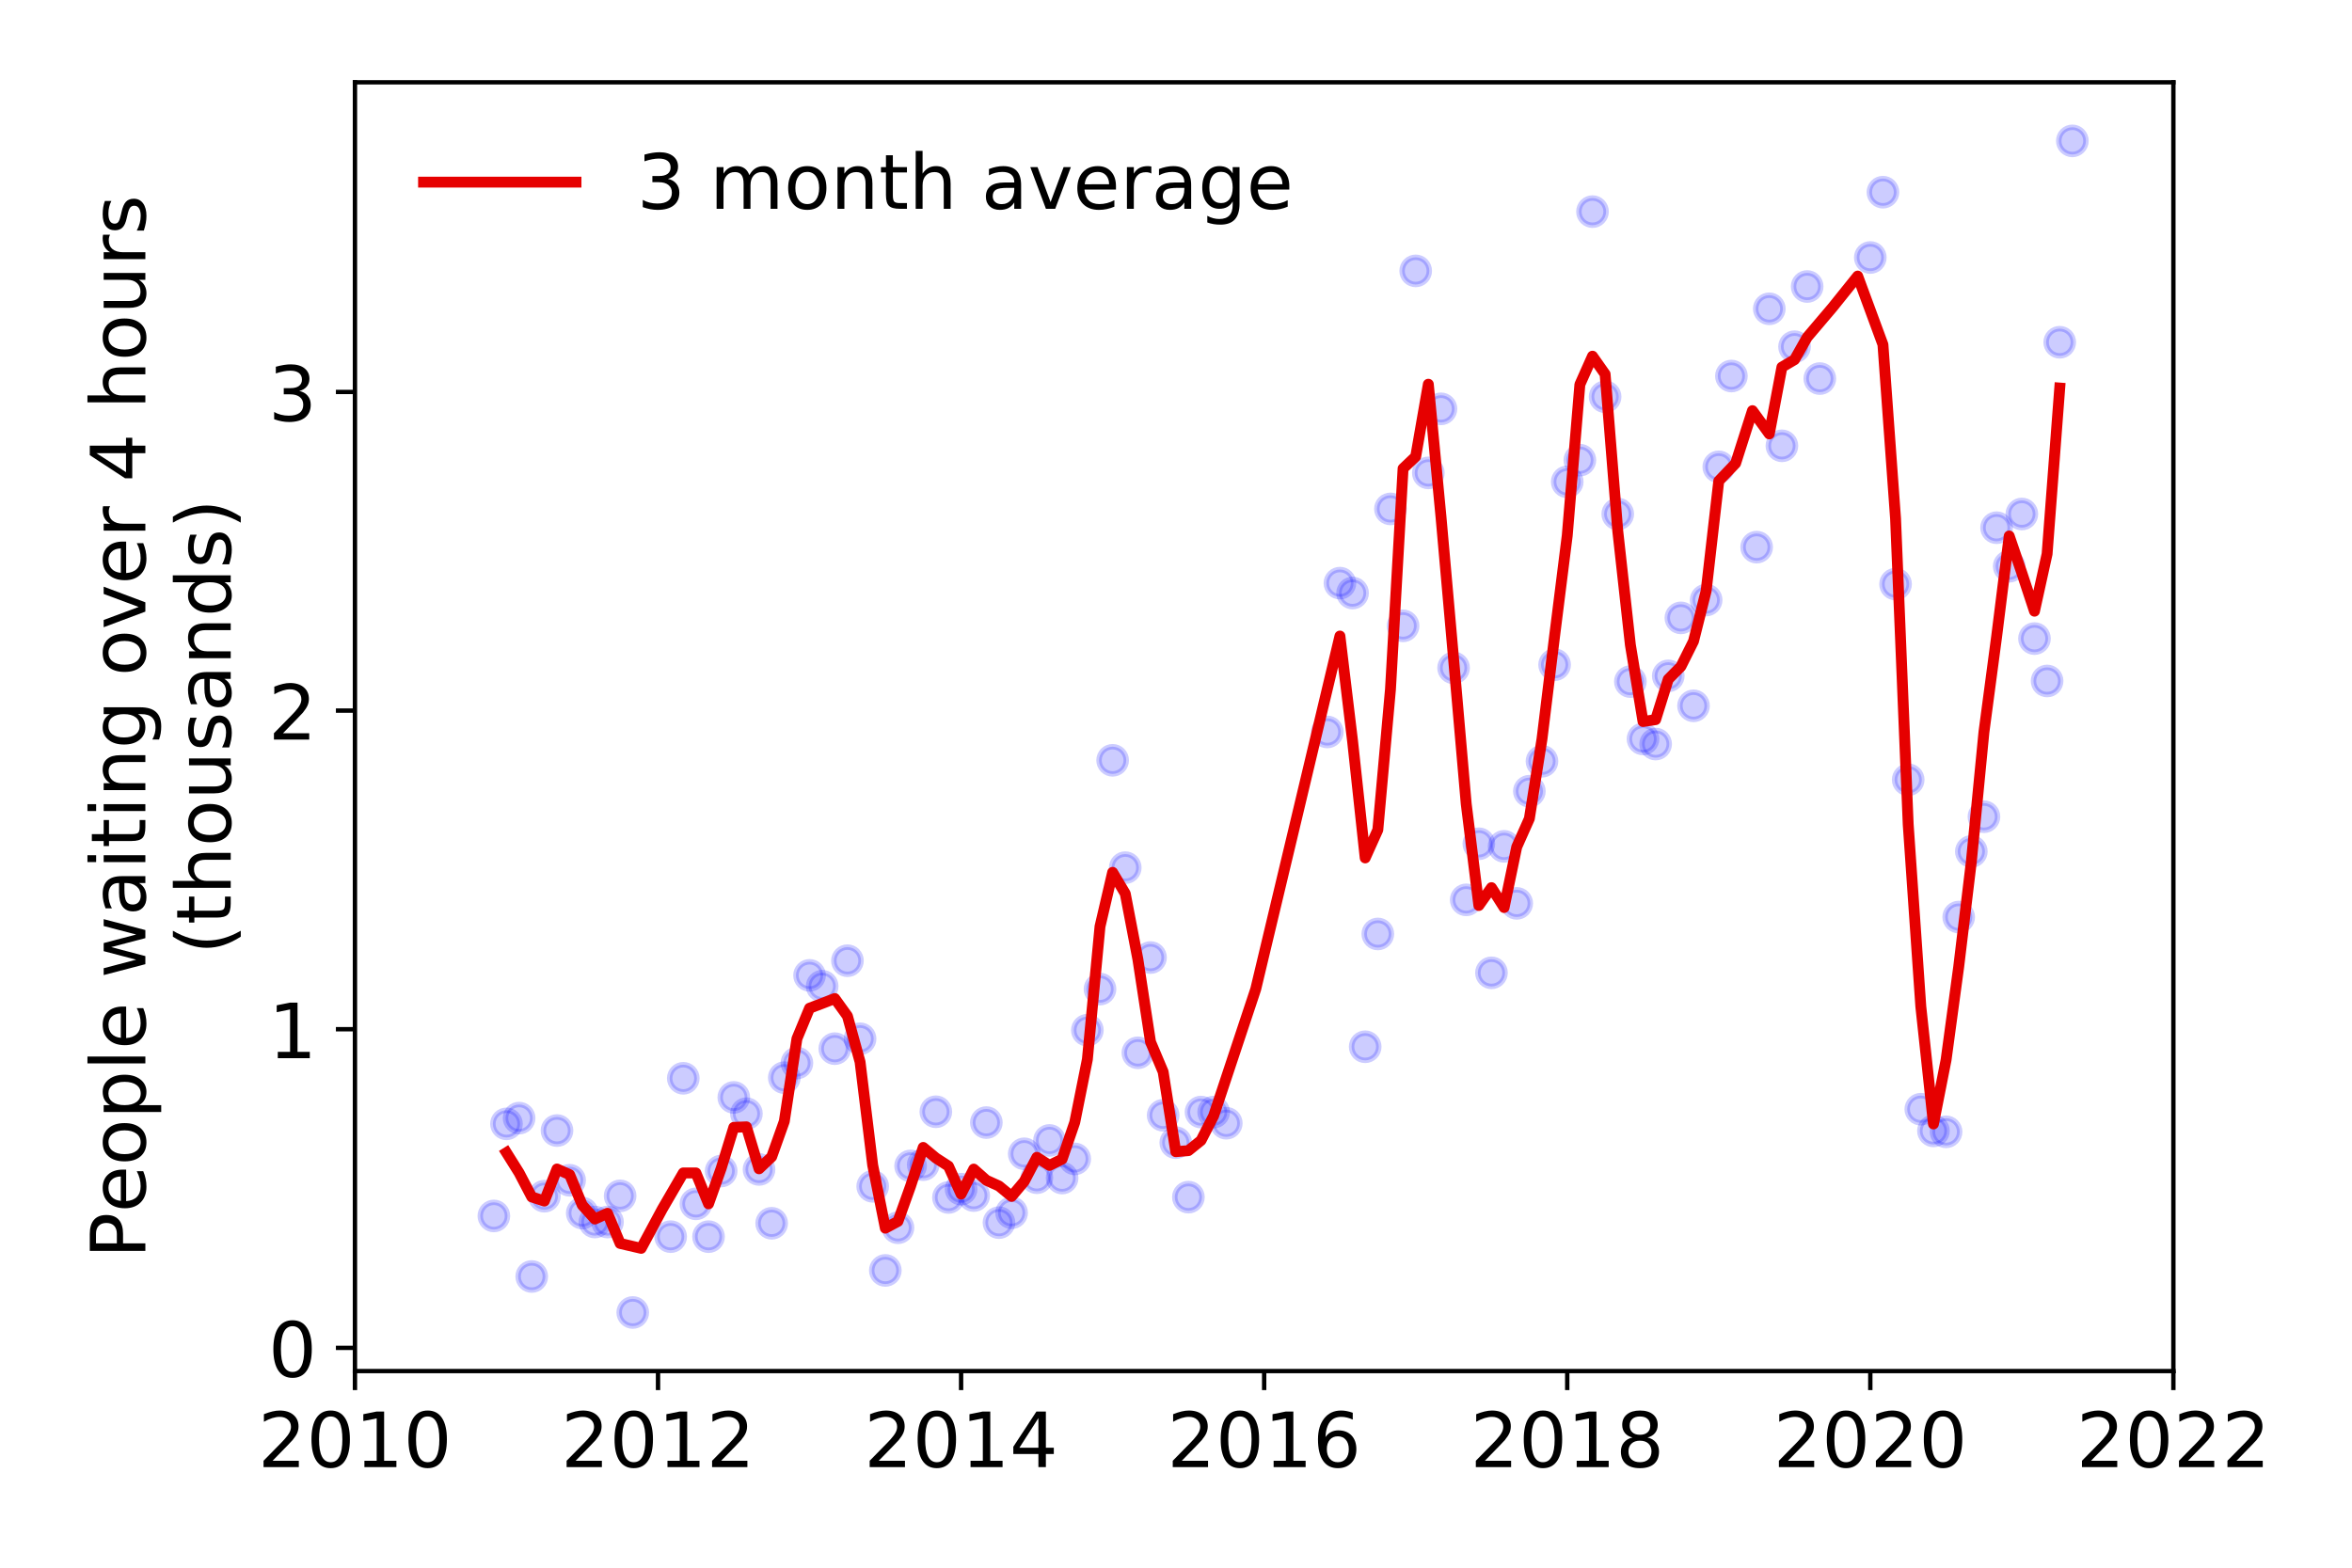 <?xml version="1.0" encoding="utf-8" standalone="no"?>
<!DOCTYPE svg PUBLIC "-//W3C//DTD SVG 1.1//EN"
  "http://www.w3.org/Graphics/SVG/1.1/DTD/svg11.dtd">
<!-- Created with matplotlib (https://matplotlib.org/) -->
<svg height="288pt" version="1.1" viewBox="0 0 432 288" width="432pt" xmlns="http://www.w3.org/2000/svg" xmlns:xlink="http://www.w3.org/1999/xlink">
 <defs>
  <style type="text/css">
*{stroke-linecap:butt;stroke-linejoin:round;}
  </style>
 </defs>
 <g id="figure_1">
  <g id="patch_1">
   <path d="M 0 288 
L 432 288 
L 432 0 
L 0 0 
z
" style="fill:#ffffff;"/>
  </g>
  <g id="axes_1">
   <g id="patch_2">
    <path d="M 65.195 251.88 
L 399.192 251.88 
L 399.192 15.12 
L 65.195 15.12 
z
" style="fill:#ffffff;"/>
   </g>
   <g id="matplotlib.axis_1">
    <g id="xtick_1">
     <g id="line2d_1">
      <defs>
       <path d="M 0 0 
L 0 3.5 
" id="me5db50a25f" style="stroke:#000000;stroke-width:0.8;"/>
      </defs>
      <g>
       <use style="stroke:#000000;stroke-width:0.8;" x="65.195" xlink:href="#me5db50a25f" y="251.88"/>
      </g>
     </g>
     <g id="text_1">
      <!-- 2010 -->
      <defs>
       <path d="M 19.188 8.297 
L 53.609 8.297 
L 53.609 0 
L 7.328 0 
L 7.328 8.297 
Q 12.938 14.109 22.625 23.891 
Q 32.328 33.688 34.812 36.531 
Q 39.547 41.844 41.422 45.531 
Q 43.312 49.219 43.312 52.781 
Q 43.312 58.594 39.234 62.25 
Q 35.156 65.922 28.609 65.922 
Q 23.969 65.922 18.812 64.312 
Q 13.672 62.703 7.812 59.422 
L 7.812 69.391 
Q 13.766 71.781 18.938 73 
Q 24.125 74.219 28.422 74.219 
Q 39.75 74.219 46.484 68.547 
Q 53.219 62.891 53.219 53.422 
Q 53.219 48.922 51.531 44.891 
Q 49.859 40.875 45.406 35.406 
Q 44.188 33.984 37.641 27.219 
Q 31.109 20.453 19.188 8.297 
z
" id="DejaVuSans-50"/>
       <path d="M 31.781 66.406 
Q 24.172 66.406 20.328 58.906 
Q 16.5 51.422 16.5 36.375 
Q 16.5 21.391 20.328 13.891 
Q 24.172 6.391 31.781 6.391 
Q 39.453 6.391 43.281 13.891 
Q 47.125 21.391 47.125 36.375 
Q 47.125 51.422 43.281 58.906 
Q 39.453 66.406 31.781 66.406 
z
M 31.781 74.219 
Q 44.047 74.219 50.516 64.516 
Q 56.984 54.828 56.984 36.375 
Q 56.984 17.969 50.516 8.266 
Q 44.047 -1.422 31.781 -1.422 
Q 19.531 -1.422 13.062 8.266 
Q 6.594 17.969 6.594 36.375 
Q 6.594 54.828 13.062 64.516 
Q 19.531 74.219 31.781 74.219 
z
" id="DejaVuSans-48"/>
       <path d="M 12.406 8.297 
L 28.516 8.297 
L 28.516 63.922 
L 10.984 60.406 
L 10.984 69.391 
L 28.422 72.906 
L 38.281 72.906 
L 38.281 8.297 
L 54.391 8.297 
L 54.391 0 
L 12.406 0 
z
" id="DejaVuSans-49"/>
      </defs>
      <g transform="translate(47.38 269.518)scale(0.14 -0.14)">
       <use xlink:href="#DejaVuSans-50"/>
       <use x="63.623" xlink:href="#DejaVuSans-48"/>
       <use x="127.246" xlink:href="#DejaVuSans-49"/>
       <use x="190.869" xlink:href="#DejaVuSans-48"/>
      </g>
     </g>
    </g>
    <g id="xtick_2">
     <g id="line2d_2">
      <g>
       <use style="stroke:#000000;stroke-width:0.8;" x="120.861" xlink:href="#me5db50a25f" y="251.88"/>
      </g>
     </g>
     <g id="text_2">
      <!-- 2012 -->
      <g transform="translate(103.046 269.518)scale(0.14 -0.14)">
       <use xlink:href="#DejaVuSans-50"/>
       <use x="63.623" xlink:href="#DejaVuSans-48"/>
       <use x="127.246" xlink:href="#DejaVuSans-49"/>
       <use x="190.869" xlink:href="#DejaVuSans-50"/>
      </g>
     </g>
    </g>
    <g id="xtick_3">
     <g id="line2d_3">
      <g>
       <use style="stroke:#000000;stroke-width:0.8;" x="176.528" xlink:href="#me5db50a25f" y="251.88"/>
      </g>
     </g>
     <g id="text_3">
      <!-- 2014 -->
      <defs>
       <path d="M 37.797 64.312 
L 12.891 25.391 
L 37.797 25.391 
z
M 35.203 72.906 
L 47.609 72.906 
L 47.609 25.391 
L 58.016 25.391 
L 58.016 17.188 
L 47.609 17.188 
L 47.609 0 
L 37.797 0 
L 37.797 17.188 
L 4.891 17.188 
L 4.891 26.703 
z
" id="DejaVuSans-52"/>
      </defs>
      <g transform="translate(158.713 269.518)scale(0.14 -0.14)">
       <use xlink:href="#DejaVuSans-50"/>
       <use x="63.623" xlink:href="#DejaVuSans-48"/>
       <use x="127.246" xlink:href="#DejaVuSans-49"/>
       <use x="190.869" xlink:href="#DejaVuSans-52"/>
      </g>
     </g>
    </g>
    <g id="xtick_4">
     <g id="line2d_4">
      <g>
       <use style="stroke:#000000;stroke-width:0.8;" x="232.194" xlink:href="#me5db50a25f" y="251.88"/>
      </g>
     </g>
     <g id="text_4">
      <!-- 2016 -->
      <defs>
       <path d="M 33.016 40.375 
Q 26.375 40.375 22.484 35.828 
Q 18.609 31.297 18.609 23.391 
Q 18.609 15.531 22.484 10.953 
Q 26.375 6.391 33.016 6.391 
Q 39.656 6.391 43.531 10.953 
Q 47.406 15.531 47.406 23.391 
Q 47.406 31.297 43.531 35.828 
Q 39.656 40.375 33.016 40.375 
z
M 52.594 71.297 
L 52.594 62.312 
Q 48.875 64.062 45.094 64.984 
Q 41.312 65.922 37.594 65.922 
Q 27.828 65.922 22.672 59.328 
Q 17.531 52.734 16.797 39.406 
Q 19.672 43.656 24.016 45.922 
Q 28.375 48.188 33.594 48.188 
Q 44.578 48.188 50.953 41.516 
Q 57.328 34.859 57.328 23.391 
Q 57.328 12.156 50.688 5.359 
Q 44.047 -1.422 33.016 -1.422 
Q 20.359 -1.422 13.672 8.266 
Q 6.984 17.969 6.984 36.375 
Q 6.984 53.656 15.188 63.938 
Q 23.391 74.219 37.203 74.219 
Q 40.922 74.219 44.703 73.484 
Q 48.484 72.75 52.594 71.297 
z
" id="DejaVuSans-54"/>
      </defs>
      <g transform="translate(214.379 269.518)scale(0.14 -0.14)">
       <use xlink:href="#DejaVuSans-50"/>
       <use x="63.623" xlink:href="#DejaVuSans-48"/>
       <use x="127.246" xlink:href="#DejaVuSans-49"/>
       <use x="190.869" xlink:href="#DejaVuSans-54"/>
      </g>
     </g>
    </g>
    <g id="xtick_5">
     <g id="line2d_5">
      <g>
       <use style="stroke:#000000;stroke-width:0.8;" x="287.86" xlink:href="#me5db50a25f" y="251.88"/>
      </g>
     </g>
     <g id="text_5">
      <!-- 2018 -->
      <defs>
       <path d="M 31.781 34.625 
Q 24.75 34.625 20.719 30.859 
Q 16.703 27.094 16.703 20.516 
Q 16.703 13.922 20.719 10.156 
Q 24.75 6.391 31.781 6.391 
Q 38.812 6.391 42.859 10.172 
Q 46.922 13.969 46.922 20.516 
Q 46.922 27.094 42.891 30.859 
Q 38.875 34.625 31.781 34.625 
z
M 21.922 38.812 
Q 15.578 40.375 12.031 44.719 
Q 8.5 49.078 8.5 55.328 
Q 8.5 64.062 14.719 69.141 
Q 20.953 74.219 31.781 74.219 
Q 42.672 74.219 48.875 69.141 
Q 55.078 64.062 55.078 55.328 
Q 55.078 49.078 51.531 44.719 
Q 48 40.375 41.703 38.812 
Q 48.828 37.156 52.797 32.312 
Q 56.781 27.484 56.781 20.516 
Q 56.781 9.906 50.312 4.234 
Q 43.844 -1.422 31.781 -1.422 
Q 19.734 -1.422 13.25 4.234 
Q 6.781 9.906 6.781 20.516 
Q 6.781 27.484 10.781 32.312 
Q 14.797 37.156 21.922 38.812 
z
M 18.312 54.391 
Q 18.312 48.734 21.844 45.562 
Q 25.391 42.391 31.781 42.391 
Q 38.141 42.391 41.719 45.562 
Q 45.312 48.734 45.312 54.391 
Q 45.312 60.062 41.719 63.234 
Q 38.141 66.406 31.781 66.406 
Q 25.391 66.406 21.844 63.234 
Q 18.312 60.062 18.312 54.391 
z
" id="DejaVuSans-56"/>
      </defs>
      <g transform="translate(270.045 269.518)scale(0.14 -0.14)">
       <use xlink:href="#DejaVuSans-50"/>
       <use x="63.623" xlink:href="#DejaVuSans-48"/>
       <use x="127.246" xlink:href="#DejaVuSans-49"/>
       <use x="190.869" xlink:href="#DejaVuSans-56"/>
      </g>
     </g>
    </g>
    <g id="xtick_6">
     <g id="line2d_6">
      <g>
       <use style="stroke:#000000;stroke-width:0.8;" x="343.526" xlink:href="#me5db50a25f" y="251.88"/>
      </g>
     </g>
     <g id="text_6">
      <!-- 2020 -->
      <g transform="translate(325.711 269.518)scale(0.14 -0.14)">
       <use xlink:href="#DejaVuSans-50"/>
       <use x="63.623" xlink:href="#DejaVuSans-48"/>
       <use x="127.246" xlink:href="#DejaVuSans-50"/>
       <use x="190.869" xlink:href="#DejaVuSans-48"/>
      </g>
     </g>
    </g>
    <g id="xtick_7">
     <g id="line2d_7">
      <g>
       <use style="stroke:#000000;stroke-width:0.8;" x="399.192" xlink:href="#me5db50a25f" y="251.88"/>
      </g>
     </g>
     <g id="text_7">
      <!-- 2022 -->
      <g transform="translate(381.377 269.518)scale(0.14 -0.14)">
       <use xlink:href="#DejaVuSans-50"/>
       <use x="63.623" xlink:href="#DejaVuSans-48"/>
       <use x="127.246" xlink:href="#DejaVuSans-50"/>
       <use x="190.869" xlink:href="#DejaVuSans-50"/>
      </g>
     </g>
    </g>
   </g>
   <g id="matplotlib.axis_2">
    <g id="ytick_1">
     <g id="line2d_8">
      <defs>
       <path d="M 0 0 
L -3.5 0 
" id="m3597b3c8f3" style="stroke:#000000;stroke-width:0.8;"/>
      </defs>
      <g>
       <use style="stroke:#000000;stroke-width:0.8;" x="65.195" xlink:href="#m3597b3c8f3" y="247.616"/>
      </g>
     </g>
     <g id="text_8">
      <!-- 0 -->
      <g transform="translate(49.288 252.935)scale(0.14 -0.14)">
       <use xlink:href="#DejaVuSans-48"/>
      </g>
     </g>
    </g>
    <g id="ytick_2">
     <g id="line2d_9">
      <g>
       <use style="stroke:#000000;stroke-width:0.8;" x="65.195" xlink:href="#m3597b3c8f3" y="189.08"/>
      </g>
     </g>
     <g id="text_9">
      <!-- 1 -->
      <g transform="translate(49.288 194.399)scale(0.14 -0.14)">
       <use xlink:href="#DejaVuSans-49"/>
      </g>
     </g>
    </g>
    <g id="ytick_3">
     <g id="line2d_10">
      <g>
       <use style="stroke:#000000;stroke-width:0.8;" x="65.195" xlink:href="#m3597b3c8f3" y="130.544"/>
      </g>
     </g>
     <g id="text_10">
      <!-- 2 -->
      <g transform="translate(49.288 135.863)scale(0.14 -0.14)">
       <use xlink:href="#DejaVuSans-50"/>
      </g>
     </g>
    </g>
    <g id="ytick_4">
     <g id="line2d_11">
      <g>
       <use style="stroke:#000000;stroke-width:0.8;" x="65.195" xlink:href="#m3597b3c8f3" y="72.008"/>
      </g>
     </g>
     <g id="text_11">
      <!-- 3 -->
      <defs>
       <path d="M 40.578 39.312 
Q 47.656 37.797 51.625 33 
Q 55.609 28.219 55.609 21.188 
Q 55.609 10.406 48.188 4.484 
Q 40.766 -1.422 27.094 -1.422 
Q 22.516 -1.422 17.656 -0.516 
Q 12.797 0.391 7.625 2.203 
L 7.625 11.719 
Q 11.719 9.328 16.594 8.109 
Q 21.484 6.891 26.812 6.891 
Q 36.078 6.891 40.938 10.547 
Q 45.797 14.203 45.797 21.188 
Q 45.797 27.641 41.281 31.266 
Q 36.766 34.906 28.719 34.906 
L 20.219 34.906 
L 20.219 43.016 
L 29.109 43.016 
Q 36.375 43.016 40.234 45.922 
Q 44.094 48.828 44.094 54.297 
Q 44.094 59.906 40.109 62.906 
Q 36.141 65.922 28.719 65.922 
Q 24.656 65.922 20.016 65.031 
Q 15.375 64.156 9.812 62.312 
L 9.812 71.094 
Q 15.438 72.656 20.344 73.438 
Q 25.25 74.219 29.594 74.219 
Q 40.828 74.219 47.359 69.109 
Q 53.906 64.016 53.906 55.328 
Q 53.906 49.266 50.438 45.094 
Q 46.969 40.922 40.578 39.312 
z
" id="DejaVuSans-51"/>
      </defs>
      <g transform="translate(49.288 77.327)scale(0.14 -0.14)">
       <use xlink:href="#DejaVuSans-51"/>
      </g>
     </g>
    </g>
    <g id="text_12">
     <!-- People waiting over 4 hours -->
     <defs>
      <path d="M 19.672 64.797 
L 19.672 37.406 
L 32.078 37.406 
Q 38.969 37.406 42.719 40.969 
Q 46.484 44.531 46.484 51.125 
Q 46.484 57.672 42.719 61.234 
Q 38.969 64.797 32.078 64.797 
z
M 9.812 72.906 
L 32.078 72.906 
Q 44.344 72.906 50.609 67.359 
Q 56.891 61.812 56.891 51.125 
Q 56.891 40.328 50.609 34.812 
Q 44.344 29.297 32.078 29.297 
L 19.672 29.297 
L 19.672 0 
L 9.812 0 
z
" id="DejaVuSans-80"/>
      <path d="M 56.203 29.594 
L 56.203 25.203 
L 14.891 25.203 
Q 15.484 15.922 20.484 11.062 
Q 25.484 6.203 34.422 6.203 
Q 39.594 6.203 44.453 7.469 
Q 49.312 8.734 54.109 11.281 
L 54.109 2.781 
Q 49.266 0.734 44.188 -0.344 
Q 39.109 -1.422 33.891 -1.422 
Q 20.797 -1.422 13.156 6.188 
Q 5.516 13.812 5.516 26.812 
Q 5.516 40.234 12.766 48.109 
Q 20.016 56 32.328 56 
Q 43.359 56 49.781 48.891 
Q 56.203 41.797 56.203 29.594 
z
M 47.219 32.234 
Q 47.125 39.594 43.094 43.984 
Q 39.062 48.391 32.422 48.391 
Q 24.906 48.391 20.391 44.141 
Q 15.875 39.891 15.188 32.172 
z
" id="DejaVuSans-101"/>
      <path d="M 30.609 48.391 
Q 23.391 48.391 19.188 42.75 
Q 14.984 37.109 14.984 27.297 
Q 14.984 17.484 19.156 11.844 
Q 23.344 6.203 30.609 6.203 
Q 37.797 6.203 41.984 11.859 
Q 46.188 17.531 46.188 27.297 
Q 46.188 37.016 41.984 42.703 
Q 37.797 48.391 30.609 48.391 
z
M 30.609 56 
Q 42.328 56 49.016 48.375 
Q 55.719 40.766 55.719 27.297 
Q 55.719 13.875 49.016 6.219 
Q 42.328 -1.422 30.609 -1.422 
Q 18.844 -1.422 12.172 6.219 
Q 5.516 13.875 5.516 27.297 
Q 5.516 40.766 12.172 48.375 
Q 18.844 56 30.609 56 
z
" id="DejaVuSans-111"/>
      <path d="M 18.109 8.203 
L 18.109 -20.797 
L 9.078 -20.797 
L 9.078 54.688 
L 18.109 54.688 
L 18.109 46.391 
Q 20.953 51.266 25.266 53.625 
Q 29.594 56 35.594 56 
Q 45.562 56 51.781 48.094 
Q 58.016 40.188 58.016 27.297 
Q 58.016 14.406 51.781 6.484 
Q 45.562 -1.422 35.594 -1.422 
Q 29.594 -1.422 25.266 0.953 
Q 20.953 3.328 18.109 8.203 
z
M 48.688 27.297 
Q 48.688 37.203 44.609 42.844 
Q 40.531 48.484 33.406 48.484 
Q 26.266 48.484 22.188 42.844 
Q 18.109 37.203 18.109 27.297 
Q 18.109 17.391 22.188 11.75 
Q 26.266 6.109 33.406 6.109 
Q 40.531 6.109 44.609 11.75 
Q 48.688 17.391 48.688 27.297 
z
" id="DejaVuSans-112"/>
      <path d="M 9.422 75.984 
L 18.406 75.984 
L 18.406 0 
L 9.422 0 
z
" id="DejaVuSans-108"/>
      <path id="DejaVuSans-32"/>
      <path d="M 4.203 54.688 
L 13.188 54.688 
L 24.422 12.016 
L 35.594 54.688 
L 46.188 54.688 
L 57.422 12.016 
L 68.609 54.688 
L 77.594 54.688 
L 63.281 0 
L 52.688 0 
L 40.922 44.828 
L 29.109 0 
L 18.5 0 
z
" id="DejaVuSans-119"/>
      <path d="M 34.281 27.484 
Q 23.391 27.484 19.188 25 
Q 14.984 22.516 14.984 16.5 
Q 14.984 11.719 18.141 8.906 
Q 21.297 6.109 26.703 6.109 
Q 34.188 6.109 38.703 11.406 
Q 43.219 16.703 43.219 25.484 
L 43.219 27.484 
z
M 52.203 31.203 
L 52.203 0 
L 43.219 0 
L 43.219 8.297 
Q 40.141 3.328 35.547 0.953 
Q 30.953 -1.422 24.312 -1.422 
Q 15.922 -1.422 10.953 3.297 
Q 6 8.016 6 15.922 
Q 6 25.141 12.172 29.828 
Q 18.359 34.516 30.609 34.516 
L 43.219 34.516 
L 43.219 35.406 
Q 43.219 41.609 39.141 45 
Q 35.062 48.391 27.688 48.391 
Q 23 48.391 18.547 47.266 
Q 14.109 46.141 10.016 43.891 
L 10.016 52.203 
Q 14.938 54.109 19.578 55.047 
Q 24.219 56 28.609 56 
Q 40.484 56 46.344 49.844 
Q 52.203 43.703 52.203 31.203 
z
" id="DejaVuSans-97"/>
      <path d="M 9.422 54.688 
L 18.406 54.688 
L 18.406 0 
L 9.422 0 
z
M 9.422 75.984 
L 18.406 75.984 
L 18.406 64.594 
L 9.422 64.594 
z
" id="DejaVuSans-105"/>
      <path d="M 18.312 70.219 
L 18.312 54.688 
L 36.812 54.688 
L 36.812 47.703 
L 18.312 47.703 
L 18.312 18.016 
Q 18.312 11.328 20.141 9.422 
Q 21.969 7.516 27.594 7.516 
L 36.812 7.516 
L 36.812 0 
L 27.594 0 
Q 17.188 0 13.234 3.875 
Q 9.281 7.766 9.281 18.016 
L 9.281 47.703 
L 2.688 47.703 
L 2.688 54.688 
L 9.281 54.688 
L 9.281 70.219 
z
" id="DejaVuSans-116"/>
      <path d="M 54.891 33.016 
L 54.891 0 
L 45.906 0 
L 45.906 32.719 
Q 45.906 40.484 42.875 44.328 
Q 39.844 48.188 33.797 48.188 
Q 26.516 48.188 22.312 43.547 
Q 18.109 38.922 18.109 30.906 
L 18.109 0 
L 9.078 0 
L 9.078 54.688 
L 18.109 54.688 
L 18.109 46.188 
Q 21.344 51.125 25.703 53.562 
Q 30.078 56 35.797 56 
Q 45.219 56 50.047 50.172 
Q 54.891 44.344 54.891 33.016 
z
" id="DejaVuSans-110"/>
      <path d="M 45.406 27.984 
Q 45.406 37.75 41.375 43.109 
Q 37.359 48.484 30.078 48.484 
Q 22.859 48.484 18.828 43.109 
Q 14.797 37.75 14.797 27.984 
Q 14.797 18.266 18.828 12.891 
Q 22.859 7.516 30.078 7.516 
Q 37.359 7.516 41.375 12.891 
Q 45.406 18.266 45.406 27.984 
z
M 54.391 6.781 
Q 54.391 -7.172 48.188 -13.984 
Q 42 -20.797 29.203 -20.797 
Q 24.469 -20.797 20.266 -20.094 
Q 16.062 -19.391 12.109 -17.922 
L 12.109 -9.188 
Q 16.062 -11.328 19.922 -12.344 
Q 23.781 -13.375 27.781 -13.375 
Q 36.625 -13.375 41.016 -8.766 
Q 45.406 -4.156 45.406 5.172 
L 45.406 9.625 
Q 42.625 4.781 38.281 2.391 
Q 33.938 0 27.875 0 
Q 17.828 0 11.672 7.656 
Q 5.516 15.328 5.516 27.984 
Q 5.516 40.672 11.672 48.328 
Q 17.828 56 27.875 56 
Q 33.938 56 38.281 53.609 
Q 42.625 51.219 45.406 46.391 
L 45.406 54.688 
L 54.391 54.688 
z
" id="DejaVuSans-103"/>
      <path d="M 2.984 54.688 
L 12.5 54.688 
L 29.594 8.797 
L 46.688 54.688 
L 56.203 54.688 
L 35.688 0 
L 23.484 0 
z
" id="DejaVuSans-118"/>
      <path d="M 41.109 46.297 
Q 39.594 47.172 37.812 47.578 
Q 36.031 48 33.891 48 
Q 26.266 48 22.188 43.047 
Q 18.109 38.094 18.109 28.812 
L 18.109 0 
L 9.078 0 
L 9.078 54.688 
L 18.109 54.688 
L 18.109 46.188 
Q 20.953 51.172 25.484 53.578 
Q 30.031 56 36.531 56 
Q 37.453 56 38.578 55.875 
Q 39.703 55.766 41.062 55.516 
z
" id="DejaVuSans-114"/>
      <path d="M 54.891 33.016 
L 54.891 0 
L 45.906 0 
L 45.906 32.719 
Q 45.906 40.484 42.875 44.328 
Q 39.844 48.188 33.797 48.188 
Q 26.516 48.188 22.312 43.547 
Q 18.109 38.922 18.109 30.906 
L 18.109 0 
L 9.078 0 
L 9.078 75.984 
L 18.109 75.984 
L 18.109 46.188 
Q 21.344 51.125 25.703 53.562 
Q 30.078 56 35.797 56 
Q 45.219 56 50.047 50.172 
Q 54.891 44.344 54.891 33.016 
z
" id="DejaVuSans-104"/>
      <path d="M 8.5 21.578 
L 8.5 54.688 
L 17.484 54.688 
L 17.484 21.922 
Q 17.484 14.156 20.5 10.266 
Q 23.531 6.391 29.594 6.391 
Q 36.859 6.391 41.078 11.031 
Q 45.312 15.672 45.312 23.688 
L 45.312 54.688 
L 54.297 54.688 
L 54.297 0 
L 45.312 0 
L 45.312 8.406 
Q 42.047 3.422 37.719 1 
Q 33.406 -1.422 27.688 -1.422 
Q 18.266 -1.422 13.375 4.438 
Q 8.5 10.297 8.5 21.578 
z
M 31.109 56 
z
" id="DejaVuSans-117"/>
      <path d="M 44.281 53.078 
L 44.281 44.578 
Q 40.484 46.531 36.375 47.5 
Q 32.281 48.484 27.875 48.484 
Q 21.188 48.484 17.844 46.438 
Q 14.5 44.391 14.5 40.281 
Q 14.5 37.156 16.891 35.375 
Q 19.281 33.594 26.516 31.984 
L 29.594 31.297 
Q 39.156 29.25 43.188 25.516 
Q 47.219 21.781 47.219 15.094 
Q 47.219 7.469 41.188 3.016 
Q 35.156 -1.422 24.609 -1.422 
Q 20.219 -1.422 15.453 -0.562 
Q 10.688 0.297 5.422 2 
L 5.422 11.281 
Q 10.406 8.688 15.234 7.391 
Q 20.062 6.109 24.812 6.109 
Q 31.156 6.109 34.562 8.281 
Q 37.984 10.453 37.984 14.406 
Q 37.984 18.062 35.516 20.016 
Q 33.062 21.969 24.703 23.781 
L 21.578 24.516 
Q 13.234 26.266 9.516 29.906 
Q 5.812 33.547 5.812 39.891 
Q 5.812 47.609 11.281 51.797 
Q 16.75 56 26.812 56 
Q 31.781 56 36.172 55.266 
Q 40.578 54.547 44.281 53.078 
z
" id="DejaVuSans-115"/>
     </defs>
     <g transform="translate(26.699 231.175)rotate(-90)scale(0.14 -0.14)">
      <use xlink:href="#DejaVuSans-80"/>
      <use x="60.256" xlink:href="#DejaVuSans-101"/>
      <use x="121.779" xlink:href="#DejaVuSans-111"/>
      <use x="182.961" xlink:href="#DejaVuSans-112"/>
      <use x="246.438" xlink:href="#DejaVuSans-108"/>
      <use x="274.221" xlink:href="#DejaVuSans-101"/>
      <use x="335.744" xlink:href="#DejaVuSans-32"/>
      <use x="367.531" xlink:href="#DejaVuSans-119"/>
      <use x="449.318" xlink:href="#DejaVuSans-97"/>
      <use x="510.598" xlink:href="#DejaVuSans-105"/>
      <use x="538.381" xlink:href="#DejaVuSans-116"/>
      <use x="577.59" xlink:href="#DejaVuSans-105"/>
      <use x="605.373" xlink:href="#DejaVuSans-110"/>
      <use x="668.752" xlink:href="#DejaVuSans-103"/>
      <use x="732.229" xlink:href="#DejaVuSans-32"/>
      <use x="764.016" xlink:href="#DejaVuSans-111"/>
      <use x="825.197" xlink:href="#DejaVuSans-118"/>
      <use x="884.377" xlink:href="#DejaVuSans-101"/>
      <use x="945.9" xlink:href="#DejaVuSans-114"/>
      <use x="987.014" xlink:href="#DejaVuSans-32"/>
      <use x="1018.801" xlink:href="#DejaVuSans-52"/>
      <use x="1082.424" xlink:href="#DejaVuSans-32"/>
      <use x="1114.211" xlink:href="#DejaVuSans-104"/>
      <use x="1177.59" xlink:href="#DejaVuSans-111"/>
      <use x="1238.771" xlink:href="#DejaVuSans-117"/>
      <use x="1302.15" xlink:href="#DejaVuSans-114"/>
      <use x="1343.264" xlink:href="#DejaVuSans-115"/>
     </g>
     <!-- (thousands) -->
     <defs>
      <path d="M 31 75.875 
Q 24.469 64.656 21.281 53.656 
Q 18.109 42.672 18.109 31.391 
Q 18.109 20.125 21.312 9.062 
Q 24.516 -2 31 -13.188 
L 23.188 -13.188 
Q 15.875 -1.703 12.234 9.375 
Q 8.594 20.453 8.594 31.391 
Q 8.594 42.281 12.203 53.312 
Q 15.828 64.359 23.188 75.875 
z
" id="DejaVuSans-40"/>
      <path d="M 45.406 46.391 
L 45.406 75.984 
L 54.391 75.984 
L 54.391 0 
L 45.406 0 
L 45.406 8.203 
Q 42.578 3.328 38.25 0.953 
Q 33.938 -1.422 27.875 -1.422 
Q 17.969 -1.422 11.734 6.484 
Q 5.516 14.406 5.516 27.297 
Q 5.516 40.188 11.734 48.094 
Q 17.969 56 27.875 56 
Q 33.938 56 38.25 53.625 
Q 42.578 51.266 45.406 46.391 
z
M 14.797 27.297 
Q 14.797 17.391 18.875 11.75 
Q 22.953 6.109 30.078 6.109 
Q 37.203 6.109 41.297 11.75 
Q 45.406 17.391 45.406 27.297 
Q 45.406 37.203 41.297 42.844 
Q 37.203 48.484 30.078 48.484 
Q 22.953 48.484 18.875 42.844 
Q 14.797 37.203 14.797 27.297 
z
" id="DejaVuSans-100"/>
      <path d="M 8.016 75.875 
L 15.828 75.875 
Q 23.141 64.359 26.781 53.312 
Q 30.422 42.281 30.422 31.391 
Q 30.422 20.453 26.781 9.375 
Q 23.141 -1.703 15.828 -13.188 
L 8.016 -13.188 
Q 14.5 -2 17.703 9.062 
Q 20.906 20.125 20.906 31.391 
Q 20.906 42.672 17.703 53.656 
Q 14.5 64.656 8.016 75.875 
z
" id="DejaVuSans-41"/>
     </defs>
     <g transform="translate(42.376 175.325)rotate(-90)scale(0.14 -0.14)">
      <use xlink:href="#DejaVuSans-40"/>
      <use x="39.014" xlink:href="#DejaVuSans-116"/>
      <use x="78.223" xlink:href="#DejaVuSans-104"/>
      <use x="141.602" xlink:href="#DejaVuSans-111"/>
      <use x="202.783" xlink:href="#DejaVuSans-117"/>
      <use x="266.162" xlink:href="#DejaVuSans-115"/>
      <use x="318.262" xlink:href="#DejaVuSans-97"/>
      <use x="379.541" xlink:href="#DejaVuSans-110"/>
      <use x="442.92" xlink:href="#DejaVuSans-100"/>
      <use x="506.396" xlink:href="#DejaVuSans-115"/>
      <use x="558.496" xlink:href="#DejaVuSans-41"/>
     </g>
    </g>
   </g>
   <g id="line2d_12">
    <defs>
     <path d="M 0 2.5 
C 0.663 2.5 1.299 2.237 1.768 1.768 
C 2.237 1.299 2.5 0.663 2.5 0 
C 2.5 -0.663 2.237 -1.299 1.768 -1.768 
C 1.299 -2.237 0.663 -2.5 0 -2.5 
C -0.663 -2.5 -1.299 -2.237 -1.768 -1.768 
C -2.237 -1.299 -2.5 -0.663 -2.5 0 
C -2.5 0.663 -2.237 1.299 -1.768 1.768 
C -1.299 2.237 -0.663 2.5 0 2.5 
z
" id="m107912bd09" style="stroke:#0000ff;stroke-opacity:0.2;"/>
    </defs>
    <g clip-path="url(#pca8dafaa5c)">
     <use style="fill:#0000ff;fill-opacity:0.2;stroke:#0000ff;stroke-opacity:0.2;" x="380.637" xlink:href="#m107912bd09" y="25.882"/>
     <use style="fill:#0000ff;fill-opacity:0.2;stroke:#0000ff;stroke-opacity:0.2;" x="378.318" xlink:href="#m107912bd09" y="62.876"/>
     <use style="fill:#0000ff;fill-opacity:0.2;stroke:#0000ff;stroke-opacity:0.2;" x="375.998" xlink:href="#m107912bd09" y="125.1"/>
     <use style="fill:#0000ff;fill-opacity:0.2;stroke:#0000ff;stroke-opacity:0.2;" x="373.679" xlink:href="#m107912bd09" y="117.315"/>
     <use style="fill:#0000ff;fill-opacity:0.2;stroke:#0000ff;stroke-opacity:0.2;" x="371.359" xlink:href="#m107912bd09" y="94.427"/>
     <use style="fill:#0000ff;fill-opacity:0.2;stroke:#0000ff;stroke-opacity:0.2;" x="369.04" xlink:href="#m107912bd09" y="104.027"/>
     <use style="fill:#0000ff;fill-opacity:0.2;stroke:#0000ff;stroke-opacity:0.2;" x="366.721" xlink:href="#m107912bd09" y="96.944"/>
     <use style="fill:#0000ff;fill-opacity:0.2;stroke:#0000ff;stroke-opacity:0.2;" x="364.401" xlink:href="#m107912bd09" y="150.036"/>
     <use style="fill:#0000ff;fill-opacity:0.2;stroke:#0000ff;stroke-opacity:0.2;" x="362.082" xlink:href="#m107912bd09" y="156.417"/>
     <use style="fill:#0000ff;fill-opacity:0.2;stroke:#0000ff;stroke-opacity:0.2;" x="359.762" xlink:href="#m107912bd09" y="168.475"/>
     <use style="fill:#0000ff;fill-opacity:0.2;stroke:#0000ff;stroke-opacity:0.2;" x="357.443" xlink:href="#m107912bd09" y="207.928"/>
     <use style="fill:#0000ff;fill-opacity:0.2;stroke:#0000ff;stroke-opacity:0.2;" x="355.123" xlink:href="#m107912bd09" y="207.753"/>
     <use style="fill:#0000ff;fill-opacity:0.2;stroke:#0000ff;stroke-opacity:0.2;" x="352.804" xlink:href="#m107912bd09" y="203.772"/>
     <use style="fill:#0000ff;fill-opacity:0.2;stroke:#0000ff;stroke-opacity:0.2;" x="350.485" xlink:href="#m107912bd09" y="143.246"/>
     <use style="fill:#0000ff;fill-opacity:0.2;stroke:#0000ff;stroke-opacity:0.2;" x="348.165" xlink:href="#m107912bd09" y="107.305"/>
     <use style="fill:#0000ff;fill-opacity:0.2;stroke:#0000ff;stroke-opacity:0.2;" x="345.846" xlink:href="#m107912bd09" y="35.306"/>
     <use style="fill:#0000ff;fill-opacity:0.2;stroke:#0000ff;stroke-opacity:0.2;" x="343.526" xlink:href="#m107912bd09" y="47.306"/>
     <use style="fill:#0000ff;fill-opacity:0.2;stroke:#0000ff;stroke-opacity:0.2;" x="334.249" xlink:href="#m107912bd09" y="69.55"/>
     <use style="fill:#0000ff;fill-opacity:0.2;stroke:#0000ff;stroke-opacity:0.2;" x="331.929" xlink:href="#m107912bd09" y="52.633"/>
     <use style="fill:#0000ff;fill-opacity:0.2;stroke:#0000ff;stroke-opacity:0.2;" x="329.61" xlink:href="#m107912bd09" y="63.696"/>
     <use style="fill:#0000ff;fill-opacity:0.2;stroke:#0000ff;stroke-opacity:0.2;" x="327.29" xlink:href="#m107912bd09" y="81.901"/>
     <use style="fill:#0000ff;fill-opacity:0.2;stroke:#0000ff;stroke-opacity:0.2;" x="324.971" xlink:href="#m107912bd09" y="56.73"/>
     <use style="fill:#0000ff;fill-opacity:0.2;stroke:#0000ff;stroke-opacity:0.2;" x="322.651" xlink:href="#m107912bd09" y="100.515"/>
     <use style="fill:#0000ff;fill-opacity:0.2;stroke:#0000ff;stroke-opacity:0.2;" x="318.013" xlink:href="#m107912bd09" y="69.081"/>
     <use style="fill:#0000ff;fill-opacity:0.2;stroke:#0000ff;stroke-opacity:0.2;" x="315.693" xlink:href="#m107912bd09" y="85.764"/>
     <use style="fill:#0000ff;fill-opacity:0.2;stroke:#0000ff;stroke-opacity:0.2;" x="313.374" xlink:href="#m107912bd09" y="110.232"/>
     <use style="fill:#0000ff;fill-opacity:0.2;stroke:#0000ff;stroke-opacity:0.2;" x="311.054" xlink:href="#m107912bd09" y="129.666"/>
     <use style="fill:#0000ff;fill-opacity:0.2;stroke:#0000ff;stroke-opacity:0.2;" x="308.735" xlink:href="#m107912bd09" y="113.51"/>
     <use style="fill:#0000ff;fill-opacity:0.2;stroke:#0000ff;stroke-opacity:0.2;" x="306.415" xlink:href="#m107912bd09" y="124.164"/>
     <use style="fill:#0000ff;fill-opacity:0.2;stroke:#0000ff;stroke-opacity:0.2;" x="304.096" xlink:href="#m107912bd09" y="136.69"/>
     <use style="fill:#0000ff;fill-opacity:0.2;stroke:#0000ff;stroke-opacity:0.2;" x="301.777" xlink:href="#m107912bd09" y="135.754"/>
     <use style="fill:#0000ff;fill-opacity:0.2;stroke:#0000ff;stroke-opacity:0.2;" x="299.457" xlink:href="#m107912bd09" y="125.217"/>
     <use style="fill:#0000ff;fill-opacity:0.2;stroke:#0000ff;stroke-opacity:0.2;" x="297.138" xlink:href="#m107912bd09" y="94.427"/>
     <use style="fill:#0000ff;fill-opacity:0.2;stroke:#0000ff;stroke-opacity:0.2;" x="294.818" xlink:href="#m107912bd09" y="72.886"/>
     <use style="fill:#0000ff;fill-opacity:0.2;stroke:#0000ff;stroke-opacity:0.2;" x="292.499" xlink:href="#m107912bd09" y="38.877"/>
     <use style="fill:#0000ff;fill-opacity:0.2;stroke:#0000ff;stroke-opacity:0.2;" x="290.179" xlink:href="#m107912bd09" y="84.535"/>
     <use style="fill:#0000ff;fill-opacity:0.2;stroke:#0000ff;stroke-opacity:0.2;" x="287.86" xlink:href="#m107912bd09" y="88.515"/>
     <use style="fill:#0000ff;fill-opacity:0.2;stroke:#0000ff;stroke-opacity:0.2;" x="285.541" xlink:href="#m107912bd09" y="122.115"/>
     <use style="fill:#0000ff;fill-opacity:0.2;stroke:#0000ff;stroke-opacity:0.2;" x="283.221" xlink:href="#m107912bd09" y="139.851"/>
     <use style="fill:#0000ff;fill-opacity:0.2;stroke:#0000ff;stroke-opacity:0.2;" x="280.902" xlink:href="#m107912bd09" y="145.354"/>
     <use style="fill:#0000ff;fill-opacity:0.2;stroke:#0000ff;stroke-opacity:0.2;" x="278.582" xlink:href="#m107912bd09" y="165.958"/>
     <use style="fill:#0000ff;fill-opacity:0.2;stroke:#0000ff;stroke-opacity:0.2;" x="276.263" xlink:href="#m107912bd09" y="155.48"/>
     <use style="fill:#0000ff;fill-opacity:0.2;stroke:#0000ff;stroke-opacity:0.2;" x="273.943" xlink:href="#m107912bd09" y="178.719"/>
     <use style="fill:#0000ff;fill-opacity:0.2;stroke:#0000ff;stroke-opacity:0.2;" x="271.624" xlink:href="#m107912bd09" y="155.012"/>
     <use style="fill:#0000ff;fill-opacity:0.2;stroke:#0000ff;stroke-opacity:0.2;" x="269.305" xlink:href="#m107912bd09" y="165.314"/>
     <use style="fill:#0000ff;fill-opacity:0.2;stroke:#0000ff;stroke-opacity:0.2;" x="266.985" xlink:href="#m107912bd09" y="122.7"/>
     <use style="fill:#0000ff;fill-opacity:0.2;stroke:#0000ff;stroke-opacity:0.2;" x="264.666" xlink:href="#m107912bd09" y="75.11"/>
     <use style="fill:#0000ff;fill-opacity:0.2;stroke:#0000ff;stroke-opacity:0.2;" x="262.346" xlink:href="#m107912bd09" y="86.876"/>
     <use style="fill:#0000ff;fill-opacity:0.2;stroke:#0000ff;stroke-opacity:0.2;" x="260.027" xlink:href="#m107912bd09" y="49.764"/>
     <use style="fill:#0000ff;fill-opacity:0.2;stroke:#0000ff;stroke-opacity:0.2;" x="257.707" xlink:href="#m107912bd09" y="114.973"/>
     <use style="fill:#0000ff;fill-opacity:0.2;stroke:#0000ff;stroke-opacity:0.2;" x="255.388" xlink:href="#m107912bd09" y="93.491"/>
     <use style="fill:#0000ff;fill-opacity:0.2;stroke:#0000ff;stroke-opacity:0.2;" x="253.069" xlink:href="#m107912bd09" y="171.578"/>
     <use style="fill:#0000ff;fill-opacity:0.2;stroke:#0000ff;stroke-opacity:0.2;" x="250.749" xlink:href="#m107912bd09" y="192.299"/>
     <use style="fill:#0000ff;fill-opacity:0.2;stroke:#0000ff;stroke-opacity:0.2;" x="248.43" xlink:href="#m107912bd09" y="108.944"/>
     <use style="fill:#0000ff;fill-opacity:0.2;stroke:#0000ff;stroke-opacity:0.2;" x="246.11" xlink:href="#m107912bd09" y="107.13"/>
     <use style="fill:#0000ff;fill-opacity:0.2;stroke:#0000ff;stroke-opacity:0.2;" x="243.791" xlink:href="#m107912bd09" y="134.466"/>
     <use style="fill:#0000ff;fill-opacity:0.2;stroke:#0000ff;stroke-opacity:0.2;" x="225.235" xlink:href="#m107912bd09" y="206.348"/>
     <use style="fill:#0000ff;fill-opacity:0.2;stroke:#0000ff;stroke-opacity:0.2;" x="222.916" xlink:href="#m107912bd09" y="204.299"/>
     <use style="fill:#0000ff;fill-opacity:0.2;stroke:#0000ff;stroke-opacity:0.2;" x="220.597" xlink:href="#m107912bd09" y="204.299"/>
     <use style="fill:#0000ff;fill-opacity:0.2;stroke:#0000ff;stroke-opacity:0.2;" x="218.277" xlink:href="#m107912bd09" y="219.928"/>
     <use style="fill:#0000ff;fill-opacity:0.2;stroke:#0000ff;stroke-opacity:0.2;" x="215.958" xlink:href="#m107912bd09" y="209.919"/>
     <use style="fill:#0000ff;fill-opacity:0.2;stroke:#0000ff;stroke-opacity:0.2;" x="213.638" xlink:href="#m107912bd09" y="204.884"/>
     <use style="fill:#0000ff;fill-opacity:0.2;stroke:#0000ff;stroke-opacity:0.2;" x="211.319" xlink:href="#m107912bd09" y="175.909"/>
     <use style="fill:#0000ff;fill-opacity:0.2;stroke:#0000ff;stroke-opacity:0.2;" x="208.999" xlink:href="#m107912bd09" y="193.411"/>
     <use style="fill:#0000ff;fill-opacity:0.2;stroke:#0000ff;stroke-opacity:0.2;" x="206.68" xlink:href="#m107912bd09" y="159.402"/>
     <use style="fill:#0000ff;fill-opacity:0.2;stroke:#0000ff;stroke-opacity:0.2;" x="204.361" xlink:href="#m107912bd09" y="139.676"/>
     <use style="fill:#0000ff;fill-opacity:0.2;stroke:#0000ff;stroke-opacity:0.2;" x="202.041" xlink:href="#m107912bd09" y="181.704"/>
     <use style="fill:#0000ff;fill-opacity:0.2;stroke:#0000ff;stroke-opacity:0.2;" x="199.722" xlink:href="#m107912bd09" y="189.255"/>
     <use style="fill:#0000ff;fill-opacity:0.2;stroke:#0000ff;stroke-opacity:0.2;" x="197.402" xlink:href="#m107912bd09" y="212.904"/>
     <use style="fill:#0000ff;fill-opacity:0.2;stroke:#0000ff;stroke-opacity:0.2;" x="195.083" xlink:href="#m107912bd09" y="216.416"/>
     <use style="fill:#0000ff;fill-opacity:0.2;stroke:#0000ff;stroke-opacity:0.2;" x="192.763" xlink:href="#m107912bd09" y="209.509"/>
     <use style="fill:#0000ff;fill-opacity:0.2;stroke:#0000ff;stroke-opacity:0.2;" x="190.444" xlink:href="#m107912bd09" y="216.358"/>
     <use style="fill:#0000ff;fill-opacity:0.2;stroke:#0000ff;stroke-opacity:0.2;" x="188.125" xlink:href="#m107912bd09" y="211.967"/>
     <use style="fill:#0000ff;fill-opacity:0.2;stroke:#0000ff;stroke-opacity:0.2;" x="185.805" xlink:href="#m107912bd09" y="222.796"/>
     <use style="fill:#0000ff;fill-opacity:0.2;stroke:#0000ff;stroke-opacity:0.2;" x="183.486" xlink:href="#m107912bd09" y="224.611"/>
     <use style="fill:#0000ff;fill-opacity:0.2;stroke:#0000ff;stroke-opacity:0.2;" x="181.166" xlink:href="#m107912bd09" y="206.231"/>
     <use style="fill:#0000ff;fill-opacity:0.2;stroke:#0000ff;stroke-opacity:0.2;" x="178.847" xlink:href="#m107912bd09" y="219.636"/>
     <use style="fill:#0000ff;fill-opacity:0.2;stroke:#0000ff;stroke-opacity:0.2;" x="176.528" xlink:href="#m107912bd09" y="218.465"/>
     <use style="fill:#0000ff;fill-opacity:0.2;stroke:#0000ff;stroke-opacity:0.2;" x="174.208" xlink:href="#m107912bd09" y="219.987"/>
     <use style="fill:#0000ff;fill-opacity:0.2;stroke:#0000ff;stroke-opacity:0.2;" x="171.889" xlink:href="#m107912bd09" y="204.241"/>
     <use style="fill:#0000ff;fill-opacity:0.2;stroke:#0000ff;stroke-opacity:0.2;" x="169.569" xlink:href="#m107912bd09" y="213.958"/>
     <use style="fill:#0000ff;fill-opacity:0.2;stroke:#0000ff;stroke-opacity:0.2;" x="167.25" xlink:href="#m107912bd09" y="214.192"/>
     <use style="fill:#0000ff;fill-opacity:0.2;stroke:#0000ff;stroke-opacity:0.2;" x="164.93" xlink:href="#m107912bd09" y="225.548"/>
     <use style="fill:#0000ff;fill-opacity:0.2;stroke:#0000ff;stroke-opacity:0.2;" x="162.611" xlink:href="#m107912bd09" y="233.391"/>
     <use style="fill:#0000ff;fill-opacity:0.2;stroke:#0000ff;stroke-opacity:0.2;" x="160.292" xlink:href="#m107912bd09" y="217.938"/>
     <use style="fill:#0000ff;fill-opacity:0.2;stroke:#0000ff;stroke-opacity:0.2;" x="157.972" xlink:href="#m107912bd09" y="190.836"/>
     <use style="fill:#0000ff;fill-opacity:0.2;stroke:#0000ff;stroke-opacity:0.2;" x="155.653" xlink:href="#m107912bd09" y="176.495"/>
     <use style="fill:#0000ff;fill-opacity:0.2;stroke:#0000ff;stroke-opacity:0.2;" x="153.333" xlink:href="#m107912bd09" y="192.65"/>
     <use style="fill:#0000ff;fill-opacity:0.2;stroke:#0000ff;stroke-opacity:0.2;" x="151.014" xlink:href="#m107912bd09" y="181.177"/>
     <use style="fill:#0000ff;fill-opacity:0.2;stroke:#0000ff;stroke-opacity:0.2;" x="148.694" xlink:href="#m107912bd09" y="179.187"/>
     <use style="fill:#0000ff;fill-opacity:0.2;stroke:#0000ff;stroke-opacity:0.2;" x="146.375" xlink:href="#m107912bd09" y="195.285"/>
     <use style="fill:#0000ff;fill-opacity:0.2;stroke:#0000ff;stroke-opacity:0.2;" x="144.056" xlink:href="#m107912bd09" y="197.977"/>
     <use style="fill:#0000ff;fill-opacity:0.2;stroke:#0000ff;stroke-opacity:0.2;" x="141.736" xlink:href="#m107912bd09" y="224.728"/>
     <use style="fill:#0000ff;fill-opacity:0.2;stroke:#0000ff;stroke-opacity:0.2;" x="139.417" xlink:href="#m107912bd09" y="214.836"/>
     <use style="fill:#0000ff;fill-opacity:0.2;stroke:#0000ff;stroke-opacity:0.2;" x="137.097" xlink:href="#m107912bd09" y="204.592"/>
     <use style="fill:#0000ff;fill-opacity:0.2;stroke:#0000ff;stroke-opacity:0.2;" x="134.778" xlink:href="#m107912bd09" y="201.606"/>
     <use style="fill:#0000ff;fill-opacity:0.2;stroke:#0000ff;stroke-opacity:0.2;" x="132.458" xlink:href="#m107912bd09" y="215.128"/>
     <use style="fill:#0000ff;fill-opacity:0.2;stroke:#0000ff;stroke-opacity:0.2;" x="130.139" xlink:href="#m107912bd09" y="227.187"/>
     <use style="fill:#0000ff;fill-opacity:0.2;stroke:#0000ff;stroke-opacity:0.2;" x="127.82" xlink:href="#m107912bd09" y="221.157"/>
     <use style="fill:#0000ff;fill-opacity:0.2;stroke:#0000ff;stroke-opacity:0.2;" x="125.5" xlink:href="#m107912bd09" y="198.094"/>
     <use style="fill:#0000ff;fill-opacity:0.2;stroke:#0000ff;stroke-opacity:0.2;" x="123.181" xlink:href="#m107912bd09" y="227.187"/>
     <use style="fill:#0000ff;fill-opacity:0.2;stroke:#0000ff;stroke-opacity:0.2;" x="116.222" xlink:href="#m107912bd09" y="241.118"/>
     <use style="fill:#0000ff;fill-opacity:0.2;stroke:#0000ff;stroke-opacity:0.2;" x="113.903" xlink:href="#m107912bd09" y="219.694"/>
     <use style="fill:#0000ff;fill-opacity:0.2;stroke:#0000ff;stroke-opacity:0.2;" x="111.584" xlink:href="#m107912bd09" y="224.494"/>
     <use style="fill:#0000ff;fill-opacity:0.2;stroke:#0000ff;stroke-opacity:0.2;" x="109.264" xlink:href="#m107912bd09" y="224.494"/>
     <use style="fill:#0000ff;fill-opacity:0.2;stroke:#0000ff;stroke-opacity:0.2;" x="106.945" xlink:href="#m107912bd09" y="222.855"/>
     <use style="fill:#0000ff;fill-opacity:0.2;stroke:#0000ff;stroke-opacity:0.2;" x="104.625" xlink:href="#m107912bd09" y="216.826"/>
     <use style="fill:#0000ff;fill-opacity:0.2;stroke:#0000ff;stroke-opacity:0.2;" x="102.306" xlink:href="#m107912bd09" y="207.694"/>
     <use style="fill:#0000ff;fill-opacity:0.2;stroke:#0000ff;stroke-opacity:0.2;" x="99.986" xlink:href="#m107912bd09" y="219.753"/>
     <use style="fill:#0000ff;fill-opacity:0.2;stroke:#0000ff;stroke-opacity:0.2;" x="97.667" xlink:href="#m107912bd09" y="234.504"/>
     <use style="fill:#0000ff;fill-opacity:0.2;stroke:#0000ff;stroke-opacity:0.2;" x="95.348" xlink:href="#m107912bd09" y="205.411"/>
     <use style="fill:#0000ff;fill-opacity:0.2;stroke:#0000ff;stroke-opacity:0.2;" x="93.028" xlink:href="#m107912bd09" y="206.465"/>
     <use style="fill:#0000ff;fill-opacity:0.2;stroke:#0000ff;stroke-opacity:0.2;" x="90.709" xlink:href="#m107912bd09" y="223.382"/>
    </g>
   </g>
   <g id="line2d_13">
    <path clip-path="url(#pca8dafaa5c)" d="M 378.318 71.286 
L 375.998 101.764 
L 373.679 112.281 
L 371.359 105.256 
L 369.04 98.466 
L 366.721 117.003 
L 364.401 134.466 
L 362.082 158.309 
L 359.762 177.607 
L 357.443 194.719 
L 355.123 206.484 
L 352.804 184.924 
L 350.485 151.441 
L 348.165 95.286 
L 345.846 63.306 
L 341.207 50.721 
L 336.568 56.496 
L 331.929 61.959 
L 329.61 66.076 
L 327.29 67.442 
L 324.971 79.715 
L 321.878 75.442 
L 318.786 85.12 
L 315.693 88.359 
L 313.374 108.554 
L 311.054 117.803 
L 308.735 122.446 
L 306.415 124.788 
L 304.096 132.202 
L 301.777 132.554 
L 299.457 118.466 
L 297.138 97.51 
L 294.818 68.73 
L 292.499 65.433 
L 290.179 70.642 
L 287.86 98.388 
L 285.541 116.827 
L 283.221 135.773 
L 280.902 150.388 
L 278.582 155.597 
L 276.263 166.719 
L 273.943 163.07 
L 271.624 166.348 
L 269.305 147.675 
L 266.985 121.042 
L 264.666 94.896 
L 262.346 70.584 
L 260.027 83.871 
L 257.707 86.076 
L 255.388 126.681 
L 253.069 152.456 
L 250.749 157.607 
L 248.43 136.124 
L 246.11 116.847 
L 238.379 149.314 
L 230.647 181.704 
L 222.916 204.982 
L 220.597 209.509 
L 218.277 211.382 
L 215.958 211.577 
L 213.638 196.904 
L 211.319 191.402 
L 208.999 176.241 
L 206.68 164.163 
L 204.361 160.261 
L 202.041 170.212 
L 199.722 194.621 
L 197.402 206.192 
L 195.083 212.943 
L 192.763 214.094 
L 190.444 212.611 
L 188.125 217.04 
L 185.805 219.792 
L 183.486 217.879 
L 181.166 216.826 
L 178.847 214.777 
L 176.528 219.362 
L 174.208 214.231 
L 171.889 212.728 
L 169.569 210.797 
L 167.25 217.899 
L 164.93 224.377 
L 162.611 225.626 
L 160.292 214.055 
L 157.972 195.089 
L 155.653 186.66 
L 153.333 183.441 
L 151.014 184.338 
L 148.694 185.216 
L 146.375 190.816 
L 144.056 205.997 
L 141.736 212.514 
L 139.417 214.719 
L 137.097 207.011 
L 134.778 207.109 
L 132.458 214.64 
L 130.139 221.157 
L 127.82 215.479 
L 125.5 215.479 
L 121.634 222.133 
L 117.769 229.333 
L 113.903 228.435 
L 111.584 222.894 
L 109.264 223.948 
L 106.945 221.392 
L 104.625 215.792 
L 102.306 214.758 
L 99.986 220.65 
L 97.667 219.889 
L 95.348 215.46 
L 93.028 211.753 
" style="fill:none;stroke:#e60000;stroke-linecap:square;stroke-width:2;"/>
   </g>
   <g id="patch_3">
    <path d="M 65.195 251.88 
L 65.195 15.12 
" style="fill:none;stroke:#000000;stroke-linecap:square;stroke-linejoin:miter;stroke-width:0.8;"/>
   </g>
   <g id="patch_4">
    <path d="M 399.192 251.88 
L 399.192 15.12 
" style="fill:none;stroke:#000000;stroke-linecap:square;stroke-linejoin:miter;stroke-width:0.8;"/>
   </g>
   <g id="patch_5">
    <path d="M 65.195 251.88 
L 399.192 251.88 
" style="fill:none;stroke:#000000;stroke-linecap:square;stroke-linejoin:miter;stroke-width:0.8;"/>
   </g>
   <g id="patch_6">
    <path d="M 65.195 15.12 
L 399.192 15.12 
" style="fill:none;stroke:#000000;stroke-linecap:square;stroke-linejoin:miter;stroke-width:0.8;"/>
   </g>
   <g id="legend_1">
    <g id="line2d_14">
     <path d="M 77.795 33.458 
L 105.795 33.458 
" style="fill:none;stroke:#e60000;stroke-linecap:square;stroke-width:2;"/>
    </g>
    <g id="line2d_15"/>
    <g id="text_13">
     <!-- 3 month average -->
     <defs>
      <path d="M 52 44.188 
Q 55.375 50.25 60.062 53.125 
Q 64.75 56 71.094 56 
Q 79.641 56 84.281 50.016 
Q 88.922 44.047 88.922 33.016 
L 88.922 0 
L 79.891 0 
L 79.891 32.719 
Q 79.891 40.578 77.094 44.375 
Q 74.312 48.188 68.609 48.188 
Q 61.625 48.188 57.562 43.547 
Q 53.516 38.922 53.516 30.906 
L 53.516 0 
L 44.484 0 
L 44.484 32.719 
Q 44.484 40.625 41.703 44.406 
Q 38.922 48.188 33.109 48.188 
Q 26.219 48.188 22.156 43.531 
Q 18.109 38.875 18.109 30.906 
L 18.109 0 
L 9.078 0 
L 9.078 54.688 
L 18.109 54.688 
L 18.109 46.188 
Q 21.188 51.219 25.484 53.609 
Q 29.781 56 35.688 56 
Q 41.656 56 45.828 52.969 
Q 50 49.953 52 44.188 
z
" id="DejaVuSans-109"/>
     </defs>
     <g transform="translate(116.995 38.358)scale(0.14 -0.14)">
      <use xlink:href="#DejaVuSans-51"/>
      <use x="63.623" xlink:href="#DejaVuSans-32"/>
      <use x="95.41" xlink:href="#DejaVuSans-109"/>
      <use x="192.822" xlink:href="#DejaVuSans-111"/>
      <use x="254.004" xlink:href="#DejaVuSans-110"/>
      <use x="317.383" xlink:href="#DejaVuSans-116"/>
      <use x="356.592" xlink:href="#DejaVuSans-104"/>
      <use x="419.971" xlink:href="#DejaVuSans-32"/>
      <use x="451.758" xlink:href="#DejaVuSans-97"/>
      <use x="513.037" xlink:href="#DejaVuSans-118"/>
      <use x="572.217" xlink:href="#DejaVuSans-101"/>
      <use x="633.74" xlink:href="#DejaVuSans-114"/>
      <use x="674.854" xlink:href="#DejaVuSans-97"/>
      <use x="736.133" xlink:href="#DejaVuSans-103"/>
      <use x="799.609" xlink:href="#DejaVuSans-101"/>
     </g>
    </g>
   </g>
  </g>
 </g>
 <defs>
  <clipPath id="pca8dafaa5c">
   <rect height="236.76" width="333.998" x="65.195" y="15.12"/>
  </clipPath>
 </defs>
</svg>
